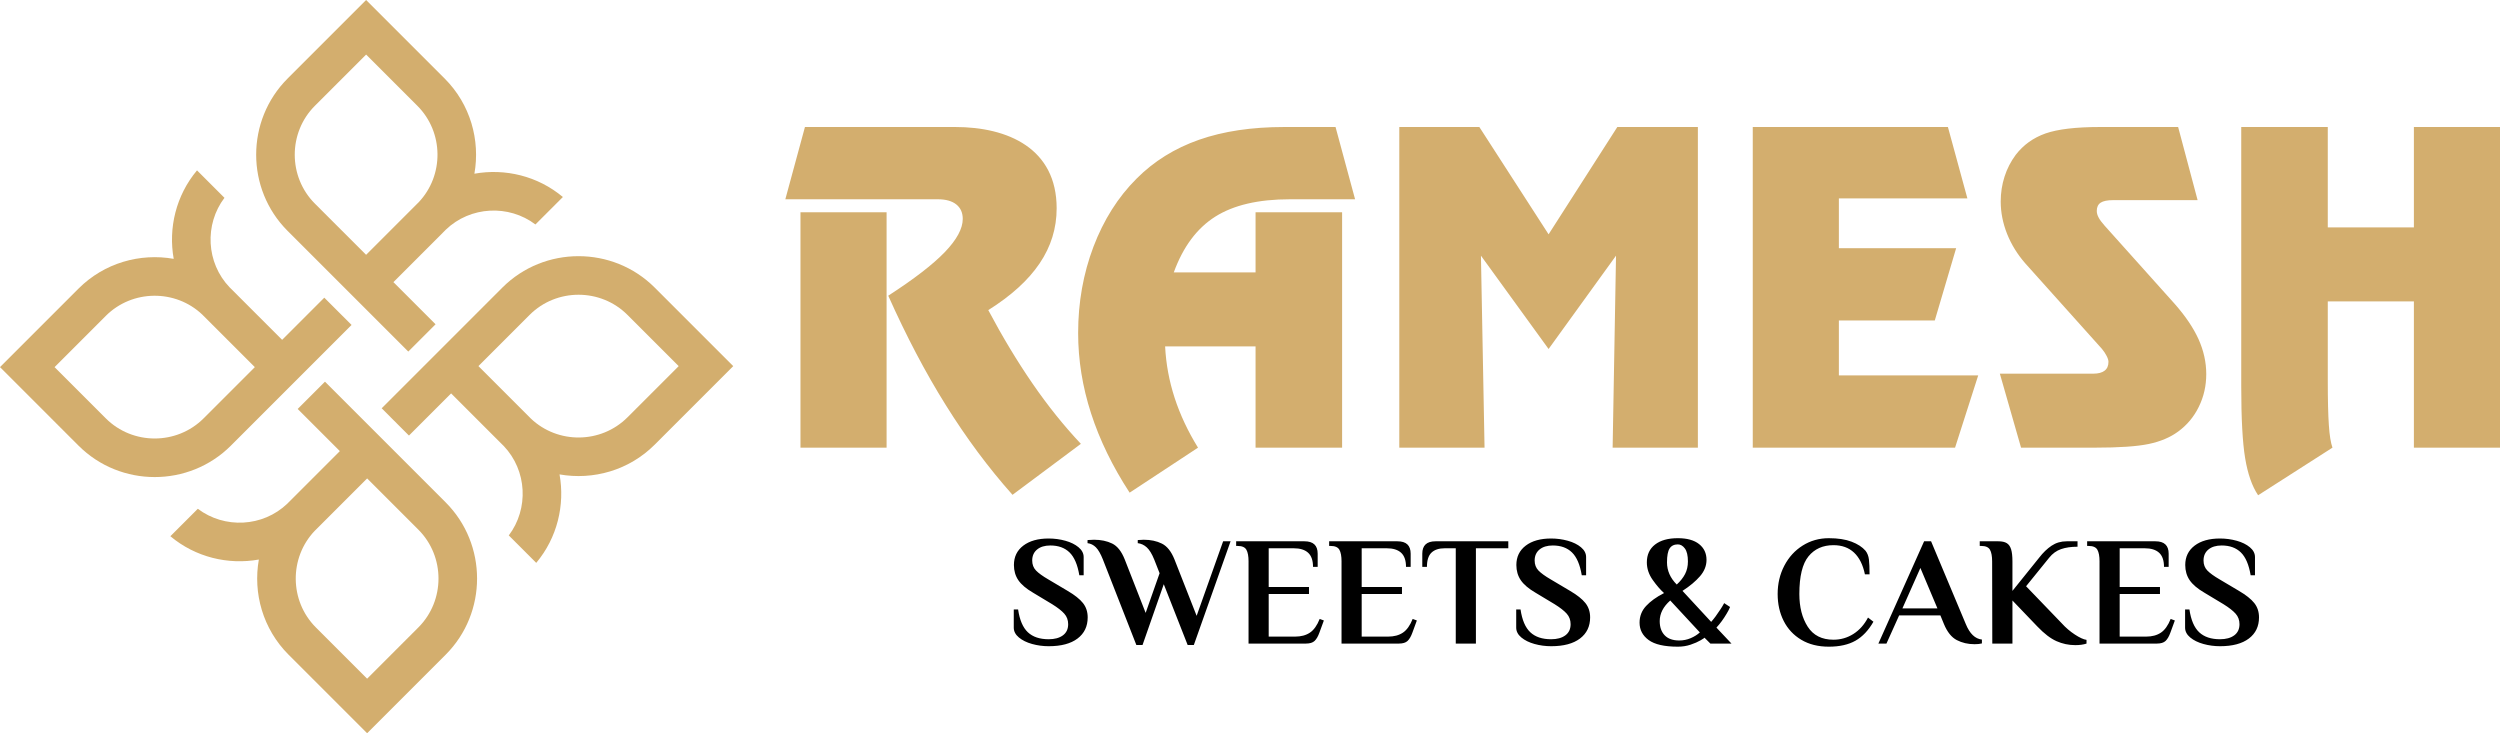 <svg xmlns="http://www.w3.org/2000/svg" xmlns:xlink="http://www.w3.org/1999/xlink" xmlns:xodm="http://www.corel.com/coreldraw/odm/2003" xml:space="preserve" version="1.1" style="shape-rendering:geometricPrecision; text-rendering:geometricPrecision; image-rendering:optimizeQuality; fill-rule:evenodd; clip-rule:evenodd" viewBox="1478.64 11944.11 15922.49 4670.02">
 <defs>
  <style type="text/css">
   <![CDATA[
    .fil0 {fill:#D3AE6E}
    .fil2 {fill:#D3AE6E;fill-rule:nonzero}
    .fil1 {fill:black;fill-rule:nonzero}
   ]]>
  </style>
 </defs>
 <g id="Layer_x0020_1">
  <g id="_333789576">
   <path class="fil0" d="M3310.34 12444.24l326.38 -326.38 173.75 -173.75 173.76 173.75 326.37 326.38c164.16,164.16 227.31,392.59 189.48,606.2 195.45,-35.12 403.49,14.35 563.49,148.44l-174.81 174.81c-169.65,-128.19 -413.76,-117.16 -570.57,33.13 -2.52,2.6 -5.02,5.22 -7.59,7.78l-326.37 326.38 268.48 268.49 -173.75 173.75 -768.62 -768.62c-266.85,-266.85 -266.85,-703.51 0,-970.36zm833.99 788.94c-2.19,2.14 -4.41,4.25 -6.59,6.42l-327.44 327.45 -326.2 -326.2c-170.95,-170.94 -170.95,-451.92 0,-622.86l326.37 -326.38 326.38 326.38c168.41,168.41 170.9,443.61 7.48,615.19z"/>
   <path class="fil0" d="M1978.77 14782.43l-326.38 -326.38 -173.75 -173.75 173.75 -173.76 326.38 -326.37c164.16,-164.16 392.59,-227.31 606.2,-189.47 -35.12,-195.46 14.35,-403.5 148.44,-563.5l174.81 174.81c-128.19,169.66 -117.16,413.76 33.13,570.57 2.6,2.52 5.22,5.02 7.78,7.59l326.38 326.37 268.49 -268.48 173.75 173.75 -768.62 768.62c-266.85,266.85 -703.51,266.85 -970.36,0zm788.94 -833.99c2.14,2.2 4.25,4.41 6.42,6.59l327.45 327.44 -326.2 326.2c-170.94,170.95 -451.92,170.95 -622.86,0l-326.38 -326.37 326.38 -326.38c168.41,-168.41 443.61,-170.9 615.19,-7.48z"/>
   <path class="fil0" d="M4316.95 16114.01l-326.37 326.37 -173.76 173.75 -173.75 -173.75 -326.38 -326.37c-164.16,-164.17 -227.3,-392.59 -189.47,-606.21 -195.45,35.13 -403.49,-14.35 -563.49,-148.44l174.81 -174.81c169.65,128.19 413.75,117.16 570.57,-33.13 2.52,-2.6 5.02,-5.21 7.58,-7.78l326.38 -326.38 -268.49 -268.49 173.76 -173.75 768.61 768.62c266.85,266.85 266.85,703.51 0,970.37zm-833.98 -788.94c2.19,-2.14 4.41,-4.26 6.58,-6.43l327.45 -327.45 326.2 326.2c170.95,170.94 170.95,451.92 0,622.86l-326.38 326.38 -326.37 -326.38c-168.41,-168.41 -170.9,-443.61 -7.48,-615.18z"/>
   <path class="fil0" d="M5648.53 13775.82l326.38 326.37 173.75 173.76 -173.75 173.75 -326.38 326.38c-164.16,164.16 -392.59,227.3 -606.2,189.47 35.12,195.45 -14.35,403.49 -148.44,563.49l-174.81 -174.81c128.19,-169.65 117.16,-413.75 -33.13,-570.57 -2.6,-2.52 -5.22,-5.02 -7.78,-7.58l-326.38 -326.38 -268.49 268.49 -173.75 -173.75 768.62 -768.62c266.85,-266.85 703.51,-266.85 970.36,0zm-788.94 833.98c-2.14,-2.19 -4.25,-4.41 -6.42,-6.58l-327.45 -327.45 326.2 -326.2c170.94,-170.94 451.92,-170.94 622.86,0l326.38 326.38 -326.38 326.37c-168.41,168.42 -443.61,170.91 -615.19,7.48z"/>
  </g>
  <path class="fil1" d="M8158.38 16059.86c-36.85,0 -72.39,-4.77 -106.61,-14.31 -34.21,-9.54 -62.18,-23.36 -83.9,-41.46 -21.71,-18.09 -32.57,-38.99 -32.57,-62.68l0 -115.48 27.64 0c9.87,67.12 30.6,115.48 62.18,145.09 31.59,29.62 75.68,44.42 132.27,44.42 38.17,0 68.44,-8.22 90.81,-24.67 22.37,-16.46 33.56,-40.14 33.56,-71.07 0,-26.32 -8.23,-48.7 -24.68,-67.12 -16.45,-18.43 -42.11,-38.5 -76.99,-60.21l-121.41 -73.05c-44.08,-25.66 -75.51,-52.31 -94.26,-79.95 -18.75,-27.64 -28.13,-59.88 -28.13,-96.73 0,-51.98 19.9,-93.11 59.72,-123.38 39.81,-30.27 93.6,-45.41 161.38,-45.41 36.85,0 72.38,4.77 106.6,14.32 34.22,9.54 62.19,23.36 83.9,41.45 21.72,18.1 32.58,38.99 32.58,62.68l0 115.49 -27.64 0c-11.19,-67.12 -31.92,-115.49 -62.19,-145.1 -30.27,-29.61 -71.06,-44.42 -122.39,-44.42 -35.54,0 -63.67,8.56 -84.4,25.66 -20.72,17.11 -31.09,40.47 -31.09,70.09 0,25.66 8.06,46.88 24.18,63.66 16.13,16.78 42.28,35.7 78.48,56.76l121.4 72.05c46.07,26.98 79.13,53.14 99.2,78.47 20.07,25.34 30.11,55.77 30.11,91.31 0,57.25 -21.55,102.16 -64.65,134.73 -43.1,32.57 -104.14,48.86 -183.1,48.86zm344.48 -552.75c-14.48,-36.2 -29.28,-61.86 -44.42,-76.99 -15.13,-15.14 -32.9,-24.02 -53.3,-26.65l0 -19.75 41.46 -1.97c44.09,0 82.58,8.06 115.48,24.18 32.91,16.12 59.56,49.85 79.96,101.18l133.25 340.53 88.83 -252.69 -34.54 -87.84c-14.48,-35.54 -30.11,-61.04 -46.89,-76.5 -16.78,-15.46 -36.03,-24.51 -57.74,-27.14l0 -19.75 38.49 -1.97c44.09,0 82.59,8.23 115.49,24.68 32.9,16.45 59.55,50.01 79.95,100.68l141.15 359.29 168.79 -474.78 47.38 0 -233.94 660.34 -39.48 0 -152 -386.92 -135.23 386.92 -39.48 0 -213.21 -544.85zm927.84 12.83c0,-33.56 -4.61,-58.4 -13.82,-74.52 -9.21,-16.13 -27.64,-24.19 -55.27,-24.19l-9.87 0 0 -29.61 435.29 0c55.93,0 83.9,26.32 83.9,78.97l0 83.9 -29.61 0c0,-40.8 -10.37,-70.74 -31.09,-89.83 -20.73,-19.08 -51.5,-28.62 -92.29,-28.62l-158.92 0 0 246.76 256.63 0 0 44.42 -256.63 0 0 271.44 168.79 0c37.5,0 68.76,-8.39 93.77,-25.17 25,-16.78 45.73,-45.9 62.18,-87.35l26.65 9.87 -28.62 77.98c-8.56,23.69 -18.76,41.12 -30.6,52.31 -11.85,11.19 -30.27,16.78 -55.28,16.78l-365.21 0 0 -523.14zm592.24 0c0,-33.56 -4.61,-58.4 -13.82,-74.52 -9.21,-16.13 -27.64,-24.19 -55.27,-24.19l-9.87 0 0 -29.61 435.29 0c55.93,0 83.9,26.32 83.9,78.97l0 83.9 -29.61 0c0,-40.8 -10.37,-70.74 -31.09,-89.83 -20.73,-19.08 -51.5,-28.62 -92.29,-28.62l-158.92 0 0 246.76 256.63 0 0 44.42 -256.63 0 0 271.44 168.79 0c37.5,0 68.76,-8.39 93.77,-25.17 25,-16.78 45.73,-45.9 62.18,-87.35l26.65 9.87 -28.62 77.98c-8.56,23.69 -18.76,41.12 -30.6,52.31 -11.85,11.19 -30.27,16.78 -55.28,16.78l-365.21 0 0 -523.14zm727.47 -83.9l-70.08 0c-36.85,0 -64.98,9.21 -84.4,27.64 -19.41,18.42 -29.12,48.69 -29.12,90.81l-29.61 0 0 -83.9c0,-52.65 27.97,-78.97 83.9,-78.97l463.92 0 0 44.42 -206.29 0 0 607.04 -128.32 0 0 -607.04zm608.03 623.82c-36.85,0 -72.39,-4.77 -106.61,-14.31 -34.21,-9.54 -62.18,-23.36 -83.9,-41.46 -21.71,-18.09 -32.57,-38.99 -32.57,-62.68l0 -115.48 27.64 0c9.87,67.12 30.6,115.48 62.18,145.09 31.59,29.62 75.68,44.42 132.27,44.42 38.17,0 68.44,-8.22 90.81,-24.67 22.37,-16.46 33.56,-40.14 33.56,-71.07 0,-26.32 -8.23,-48.7 -24.68,-67.12 -16.45,-18.43 -42.11,-38.5 -76.99,-60.21l-121.41 -73.05c-44.08,-25.66 -75.51,-52.31 -94.26,-79.95 -18.75,-27.64 -28.13,-59.88 -28.13,-96.73 0,-51.98 19.9,-93.11 59.72,-123.38 39.81,-30.27 93.6,-45.41 161.38,-45.41 36.85,0 72.38,4.77 106.6,14.32 34.22,9.54 62.19,23.36 83.9,41.45 21.72,18.1 32.58,38.99 32.58,62.68l0 115.49 -27.64 0c-11.19,-67.12 -31.92,-115.49 -62.19,-145.1 -30.27,-29.61 -71.06,-44.42 -122.39,-44.42 -35.54,0 -63.67,8.56 -84.4,25.66 -20.72,17.11 -31.09,40.47 -31.09,70.09 0,25.66 8.06,46.88 24.18,63.66 16.13,16.78 42.28,35.7 78.48,56.76l121.4 72.05c46.07,26.98 79.13,53.14 99.2,78.47 20.07,25.34 30.11,55.77 30.11,91.31 0,57.25 -21.55,102.16 -64.65,134.73 -43.1,32.57 -104.14,48.86 -183.1,48.86zm1013.7 -16.78l-37.51 -37.51c0,1.32 -8.39,6.91 -25.17,16.78 -16.78,9.87 -37.83,19.08 -63.17,27.64 -25.33,8.55 -52.48,12.83 -81.43,12.83 -85.55,0 -147.57,-14.15 -186.06,-42.44 -38.5,-28.3 -57.74,-65.15 -57.74,-110.55 0,-40.8 13.81,-76.17 41.45,-106.11 27.64,-29.94 65.81,-57.42 114.5,-82.42 -23.03,-20.4 -47.05,-48.2 -72.05,-83.41 -25.01,-35.2 -37.51,-72.55 -37.51,-112.03 0,-48.69 17.44,-86.53 52.31,-113.51 34.88,-26.98 83.24,-40.47 145.1,-40.47 58.57,0 103.64,12.5 135.23,37.51 31.58,25 47.38,58.56 47.38,100.68 0,37.51 -13.82,72.22 -41.46,104.13 -27.64,31.92 -64.82,63.01 -111.54,93.28l182.61 197.41c17.76,-19.74 37.51,-46.39 59.22,-79.95 7.24,-10.53 15.14,-23.69 23.69,-39.48l37.51 24.67c-5.92,14.48 -13.16,28.63 -21.72,42.45 -19.74,33.56 -41.45,63.17 -65.14,88.83l95.74 101.67 -134.24 0zm-207.28 -631.72c-23.69,0 -41.13,8.56 -52.31,25.67 -11.19,17.1 -16.78,46.72 -16.78,88.83 0,52.64 20.72,99.69 62.18,141.15 23.03,-21.06 40.63,-43.27 52.81,-66.63 12.17,-23.36 18.26,-50.17 18.26,-80.44 0,-37.51 -6.42,-64.98 -19.25,-82.42 -12.83,-17.44 -27.8,-26.16 -44.91,-26.16zm8.88 611.98c25.67,0 50.01,-4.94 73.05,-14.81 23.03,-9.87 42.44,-22.04 58.23,-36.52l-188.53 -203.33c-44.74,39.48 -67.12,83.24 -67.12,131.28 0,38.16 10.53,68.27 31.59,90.31 21.06,22.05 51.98,33.07 92.78,33.07zm952.51 39.48c-67.78,0 -126.18,-14.64 -175.2,-43.92 -49.03,-29.29 -86.37,-69.26 -112.03,-119.93 -25.67,-50.67 -38.5,-107.92 -38.5,-171.75 0,-65.8 14.15,-125.85 42.44,-180.14 28.3,-54.29 67.29,-97.06 116.97,-128.32 49.68,-31.25 105.12,-46.88 166.32,-46.88 57.91,0 106.27,7.4 145.1,22.21 38.82,14.8 68.43,34.05 88.83,57.74 11.85,15.14 19.09,33.89 21.72,56.26 2.63,22.38 3.95,53.63 3.95,93.77l-29.61 0c-12.51,-60.54 -35.54,-106.6 -69.1,-138.18 -33.56,-31.59 -77.32,-47.38 -131.28,-47.38 -67.12,0 -120.09,23.69 -158.91,71.07 -38.83,47.37 -58.24,127.33 -58.24,239.85 0,83.57 17.77,153 53.3,208.27 35.54,55.28 90.15,82.91 163.85,82.91 46.07,0 88.34,-12.17 126.84,-36.52 38.5,-24.35 69.59,-59.22 93.28,-104.63l34.54 26.65c-31.58,55.28 -69.75,95.58 -114.49,120.92 -44.75,25.33 -101.34,38 -169.78,38zm927.83 -15.79c-41.45,0 -78.96,-8.72 -112.52,-26.16 -33.56,-17.44 -60.87,-51.49 -81.93,-102.16l-22.7 -55.27 -262.56 0 -80.94 179.64 -51.32 0 291.18 -651.46 44.42 0 221.1 527.09c25,61.2 59.22,94.1 102.65,98.71l0 24.67c-11.84,3.29 -27.64,4.94 -47.38,4.94zm-235.9 -228.01l-108.58 -257.63 -114.5 257.63 223.08 0zm877.49 233.93c-41.45,0 -81.1,-8.39 -118.94,-25.17 -37.83,-16.78 -78.47,-47.87 -121.9,-93.28l-158.91 -165.82 0 274.4 -128.32 0 -0.99 -523.14c0,-33.56 -4.61,-58.4 -13.82,-74.52 -9.21,-16.13 -27.64,-24.19 -55.27,-24.19l-9.87 0 0 -29.61 118.44 0c23.03,0 40.97,3.95 53.8,11.85 12.83,7.89 22.04,21.05 27.64,39.48 5.59,18.42 8.39,44.09 8.39,76.99l0 187.54 170.76 -212.22c24.34,-31.58 50.5,-56.75 78.47,-75.51 27.96,-18.75 60.04,-28.13 96.24,-28.13l69.09 0 0 34.55c-40.8,0 -75.84,5.1 -105.12,15.3 -29.28,10.2 -54.45,28.46 -75.51,54.78l-147.07 181.62 228.01 236.89c24.35,26.98 51.82,50.51 82.42,70.58 30.6,20.07 55.44,31.42 74.52,34.05l0 23.69c-19.74,6.58 -43.76,9.87 -72.06,9.87zm154.97 -533.01c0,-33.56 -4.61,-58.4 -13.82,-74.52 -9.21,-16.13 -27.64,-24.19 -55.27,-24.19l-9.87 0 0 -29.61 435.29 0c55.93,0 83.9,26.32 83.9,78.97l0 83.9 -29.61 0c0,-40.8 -10.37,-70.74 -31.09,-89.83 -20.73,-19.08 -51.5,-28.62 -92.29,-28.62l-158.92 0 0 246.76 256.63 0 0 44.42 -256.63 0 0 271.44 168.79 0c37.5,0 68.76,-8.39 93.77,-25.17 25,-16.78 45.73,-45.9 62.18,-87.35l26.65 9.87 -28.62 77.98c-8.56,23.69 -18.76,41.12 -30.6,52.31 -11.85,11.19 -30.27,16.78 -55.28,16.78l-365.21 0 0 -523.14zm767.94 539.92c-36.85,0 -72.39,-4.77 -106.61,-14.31 -34.21,-9.54 -62.18,-23.36 -83.9,-41.46 -21.71,-18.09 -32.57,-38.99 -32.57,-62.68l0 -115.48 27.64 0c9.87,67.12 30.6,115.48 62.18,145.09 31.59,29.62 75.68,44.42 132.27,44.42 38.17,0 68.44,-8.22 90.81,-24.67 22.37,-16.46 33.56,-40.14 33.56,-71.07 0,-26.32 -8.23,-48.7 -24.68,-67.12 -16.45,-18.43 -42.11,-38.5 -76.99,-60.21l-121.41 -73.05c-44.08,-25.66 -75.51,-52.31 -94.26,-79.95 -18.75,-27.64 -28.13,-59.88 -28.13,-96.73 0,-51.98 19.9,-93.11 59.72,-123.38 39.81,-30.27 93.6,-45.41 161.38,-45.41 36.85,0 72.38,4.77 106.6,14.32 34.22,9.54 62.19,23.36 83.9,41.45 21.72,18.1 32.58,38.99 32.58,62.68l0 115.49 -27.64 0c-11.19,-67.12 -31.92,-115.49 -62.19,-145.1 -30.27,-29.61 -71.06,-44.42 -122.39,-44.42 -35.54,0 -63.67,8.56 -84.4,25.66 -20.72,17.11 -31.09,40.47 -31.09,70.09 0,25.66 8.06,46.88 24.18,63.66 16.13,16.78 42.28,35.7 78.48,56.76l121.4 72.05c46.07,26.98 79.13,53.14 99.2,78.47 20.07,25.34 30.11,55.77 30.11,91.31 0,57.25 -21.55,102.16 -64.65,134.73 -43.1,32.57 -104.14,48.86 -183.1,48.86z"/>
  <path class="fil2" d="M6576.86 13295.96l548.45 0 0 1499.27 -548.45 0 0 -1499.27zm1196.12 623.31c90.49,170.42 184.65,326.59 282.03,468.07 97.84,141.93 200.27,269.63 307.75,383.55l-435.45 324.75c-153.42,-172.26 -294.89,-362.88 -424.88,-571.42 -130.45,-208.54 -252.18,-440.96 -366.55,-696.81 163.52,-105.65 283.41,-197.98 360.12,-277.44 76.25,-79.47 114.37,-149.75 114.37,-211.76 0,-39.5 -13.78,-69.82 -40.88,-91.86 -27.56,-22.05 -67.06,-33.08 -118.05,-33.08l-971.04 0 124.94 -460.25 956.34 0c337.45,0 646.75,136.77 646.75,517.67 0,127.24 -36.29,244.37 -108.41,350.93 -72.11,107.03 -180.97,205.79 -327.04,297.65zm1883.74 -1166.25l327.97 0 124.48 460.25 -416.16 0c-198.9,0 -357.37,36.75 -474.5,110.7 -116.67,73.96 -204.86,192.01 -264.12,355.07l520.89 0 0 -383.08 551.2 0 0 1499.27 -551.2 0 0 -644.91 -576.01 0c5.51,111.16 25.73,220.48 60.64,327.97 34.9,107.02 84.51,212.67 148.82,316.94l-435.45 286.63c-109.32,-167.66 -191.09,-336.24 -245.75,-505.27 -54.66,-169.04 -82.22,-339.45 -82.22,-511.71 0,-194.75 32.62,-377.57 97.38,-548.9 65.23,-171.34 156.64,-316.49 275.14,-434.54 110.25,-110.7 242.99,-192.92 397.33,-247.12 154.8,-54.2 335.32,-81.3 541.56,-81.3zm734.02 0l509.87 0 440.96 683.49 437.75 -683.49 513.08 0 0 2042.21 -542.94 0 21.59 -1222.75 -429.48 594.38 -430.86 -594.38 22.97 1222.75 -542.94 0 0 -2042.21zm3618.2 454.74l-818.54 0 0 316.94 746.88 0 -135.96 460.26 -610.92 0 0 350.01 887.44 0 -147.45 460.26 -1288.44 0 0 -2042.21 1242.96 0 124.03 454.74zm1466.19 11.03l-537.88 0c-36.75,0 -62.93,5.51 -79.46,16.07 -16.54,11.03 -24.81,28.48 -24.81,52.37 0,13.78 3.68,27.56 11.48,41.8 7.35,14.7 20.22,31.69 37.67,51.44l447.39 499.3c67.99,77.17 118.51,152.04 151.59,224.62 32.61,73.03 49.14,146.99 49.14,222.32 0,74.41 -15.61,143.77 -47.31,208.08 -31.23,64.3 -75.33,116.67 -131.83,158.01 -50.06,36.74 -112.53,63.39 -186.95,79 -74.41,15.62 -188.33,23.43 -341.74,23.43l-471.74 0 -135.05 -471.28 595.76 0c31.24,0 55.12,-6.43 71.2,-18.83 16.54,-12.4 24.8,-31.24 24.8,-56.5 0,-10.11 -3.67,-22.05 -11.48,-37.21 -7.35,-14.7 -17.45,-29.85 -29.86,-45.01l-488.73 -545.23c-50.07,-57.42 -88.65,-119.89 -115.75,-187.87 -27.1,-68.44 -40.43,-136.89 -40.43,-205.79 0,-55.58 8.27,-108.4 24.35,-158.47 16.08,-50.52 39.96,-96.46 71.2,-138.72 48.69,-63.39 112.07,-108.86 190.16,-136.42 78.09,-27.1 193.38,-40.88 345.88,-40.88l498.38 0 124.02 465.77zm829.11 -465.77l0 639.4 548.45 0 0 -639.4 548.44 0 0 2042.21 -548.44 0 0 -931.53 -548.45 0 0 502.05c0,126.78 2.29,221.86 6.89,286.17 4.13,64.3 11.94,112.08 22.96,143.31l-473.57 303.16c-38.59,-57.41 -66.15,-136.42 -82.68,-236.56 -16.54,-99.67 -24.81,-252.63 -24.81,-458.41l0 -1650.4 551.21 0z"/>
 </g>
</svg>